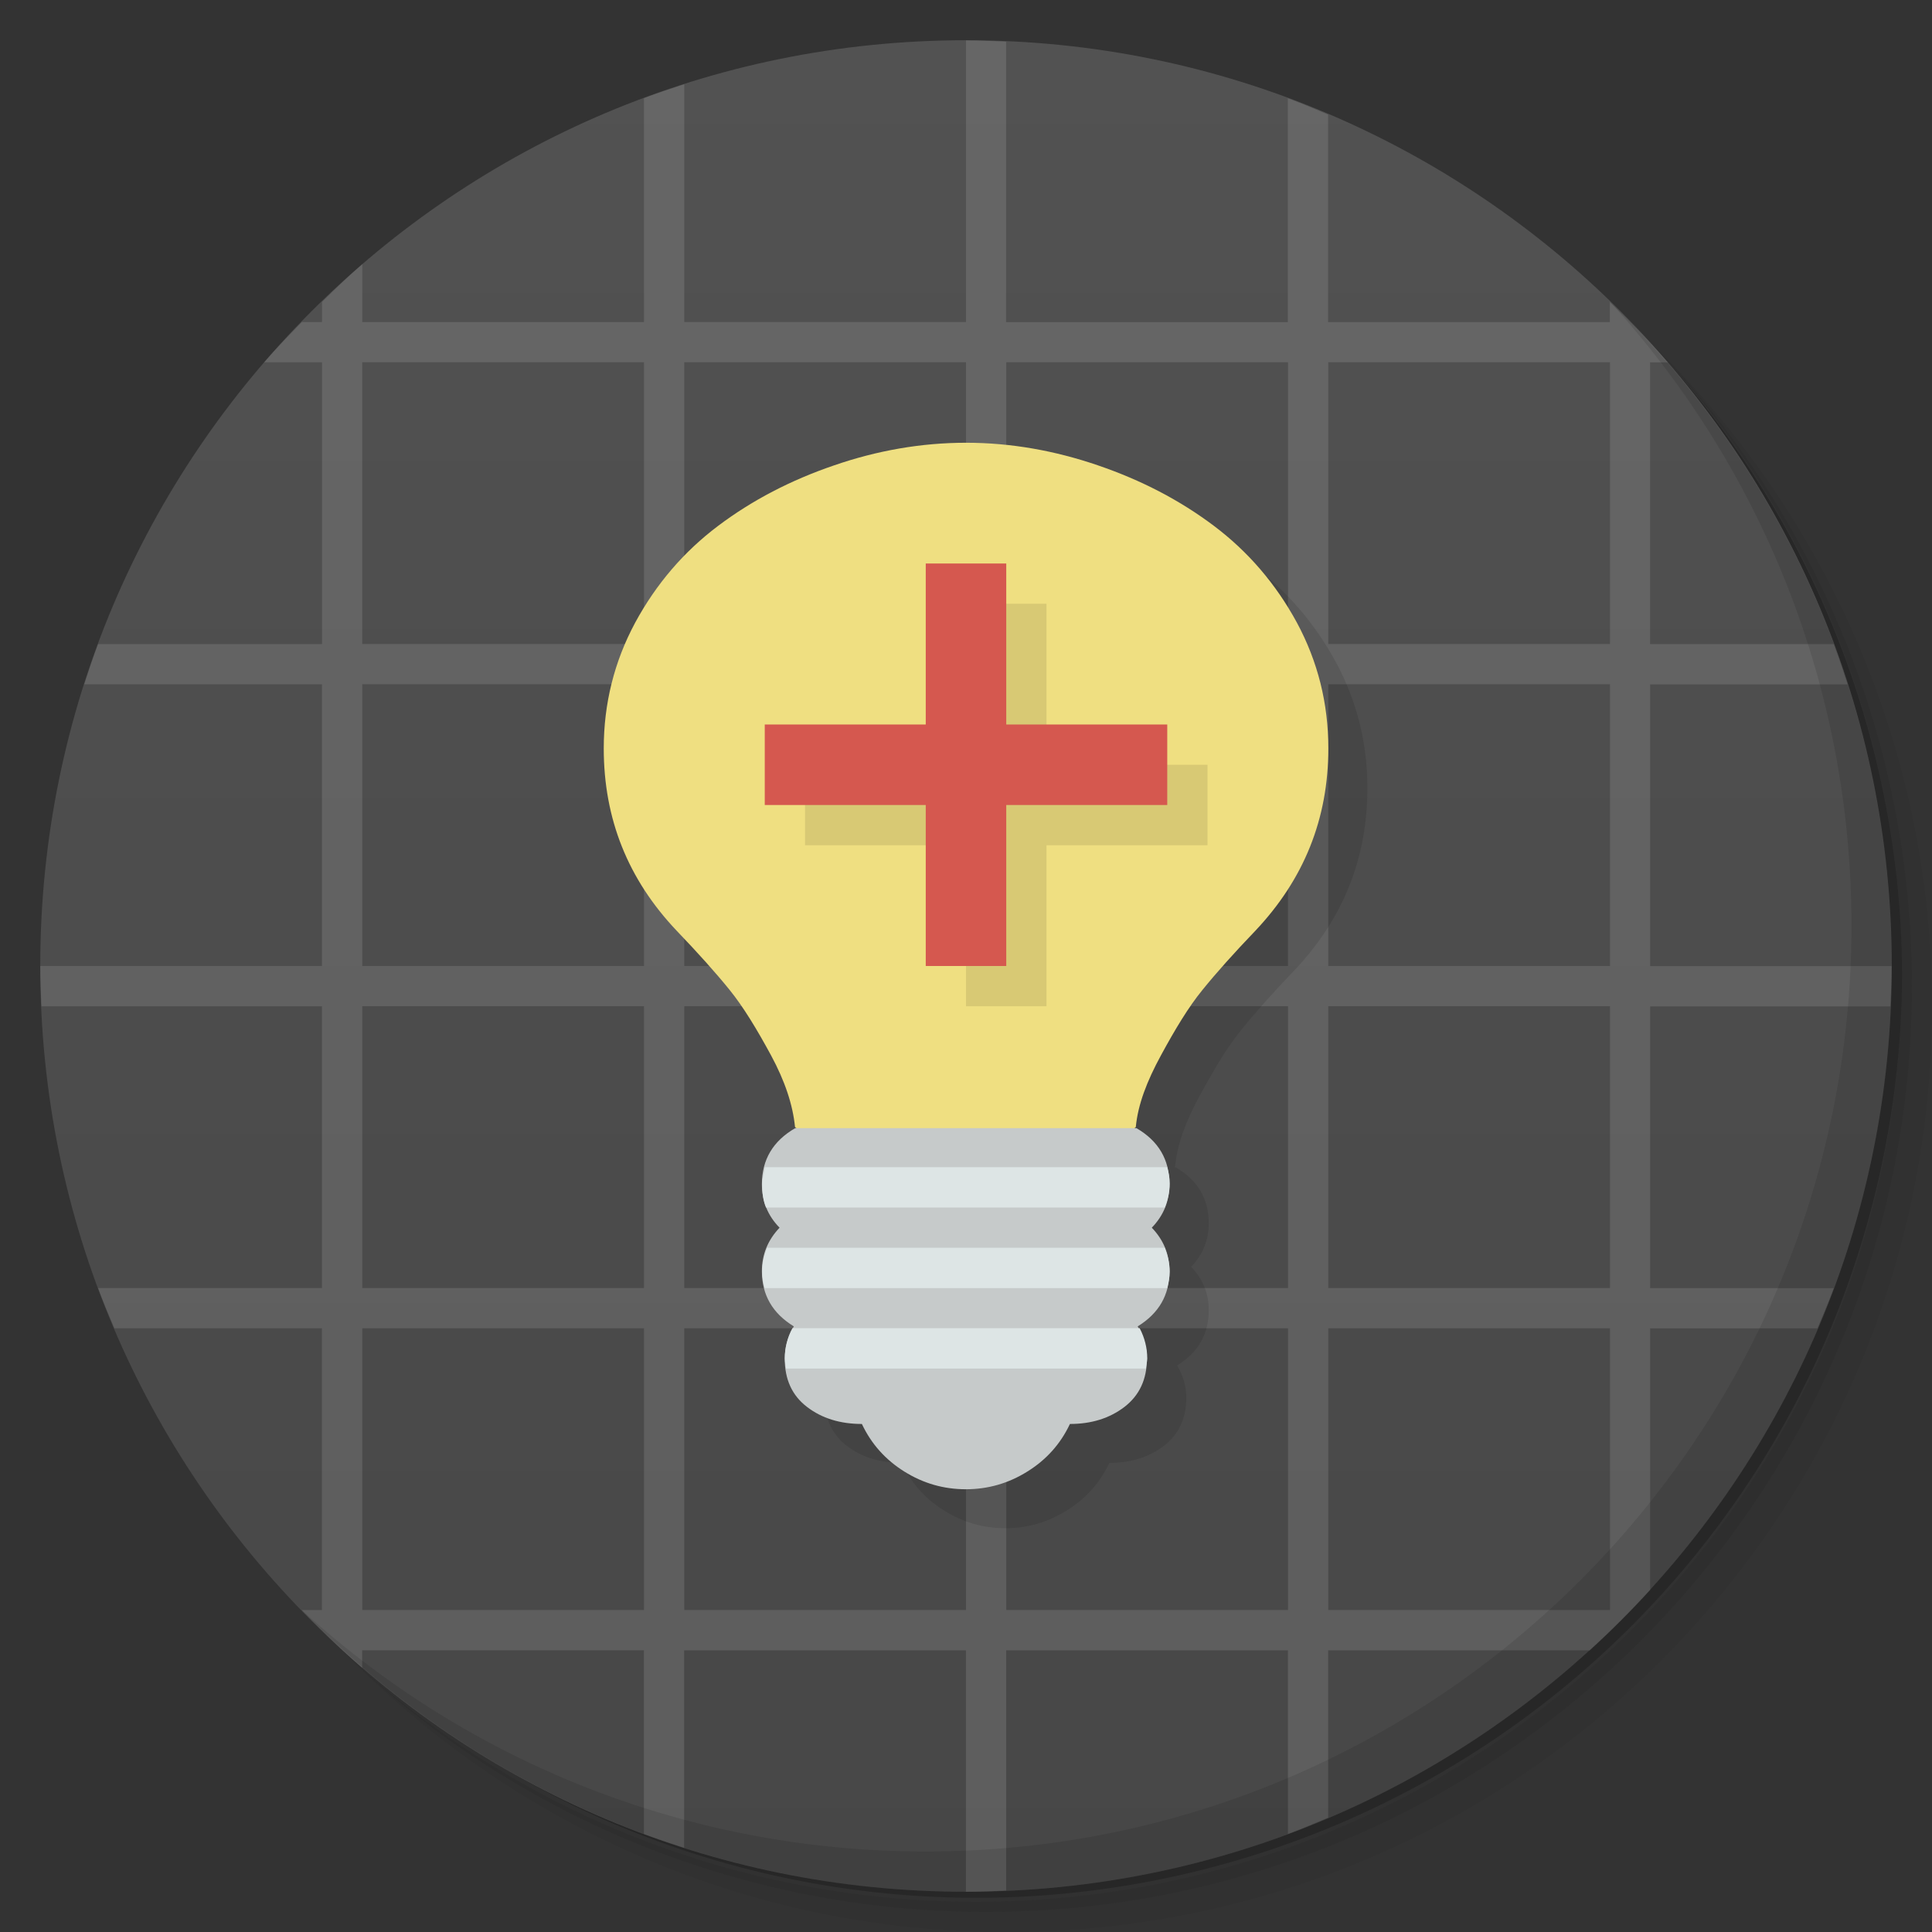 <svg version="1.1" viewBox="0 0 48 48" xmlns="http://www.w3.org/2000/svg">
 <rect x="0" y="0" width="48" height="48" fill="#333333" stroke="none"/>
 <defs>
  <linearGradient id="bg" x1="1" x2="47" gradientTransform="matrix(0 -1 1 0 -1.5e-6 48)" gradientUnits="userSpaceOnUse">
   <stop style="stop-color:#474747" offset="0"/>
   <stop style="stop-color:#525252" offset="1"/>
  </linearGradient>
 </defs>
 <path d="m36.31 5c5.859 4.062 9.688 10.831 9.688 18.5 0 12.426-10.07 22.5-22.5 22.5-7.669 0-14.438-3.828-18.5-9.688 1.037 1.822 2.306 3.499 3.781 4.969 4.085 3.712 9.514 5.969 15.469 5.969 12.703 0 23-10.298 23-23 0-5.954-2.256-11.384-5.969-15.469-1.469-1.475-3.147-2.744-4.969-3.781zm4.969 3.781c3.854 4.113 6.219 9.637 6.219 15.719 0 12.703-10.297 23-23 23-6.081 0-11.606-2.364-15.719-6.219 4.16 4.144 9.883 6.719 16.219 6.719 12.703 0 23-10.298 23-23 0-6.335-2.575-12.06-6.719-16.219z" style="opacity:.05"/>
 <path d="m41.28 8.781c3.712 4.085 5.969 9.514 5.969 15.469 0 12.703-10.297 23-23 23-5.954 0-11.384-2.256-15.469-5.969 4.113 3.854 9.637 6.219 15.719 6.219 12.703 0 23-10.298 23-23 0-6.081-2.364-11.606-6.219-15.719z" style="opacity:.1"/>
 <path d="m31.25 2.375c8.615 3.154 14.75 11.417 14.75 21.13 0 12.426-10.07 22.5-22.5 22.5-9.708 0-17.971-6.135-21.12-14.75a23 23 0 0 0 44.875-7 23 23 0 0 0-16-21.875z" style="opacity:.2"/>
 <path d="m24 1c12.703 0 23 10.297 23 23s-10.297 23-23 23-23-10.297-23-23 10.297-23 23-23z" style="fill:url(#bg)"/>
 <path d="m24 1v7h-7v-5.906c-0.337 0.108-0.67 0.221-1 0.344v5.563h-7v-1.438c-0.346 0.298-0.673 0.62-1 0.938v0.5h-0.5c-0.318 0.327-0.64 0.654-0.938 1h1.438v7h-5.563c-0.123 0.33-0.236 0.663-0.344 1h5.906v7h-7c0 0.334 0.017 0.669 0.031 1h6.969v7h-5.563c0.127 0.342 0.264 0.666 0.406 1h5.156v7h-0.5c0.481 0.496 0.976 0.986 1.5 1.438v-0.438h7v4.563c0.33 0.123 0.663 0.236 1 0.344v-4.906h7v6c0.334 0 0.669-0.017 1-0.031v-5.969h7v4.563c0.342-0.127 0.666-0.264 1-0.406v-4.156h6.5c0.522-0.476 1.024-0.978 1.5-1.5v-6.5h4.156c0.142-0.334 0.279-0.658 0.406-1h-4.563v-7h5.969c0.014-0.331 0.031-0.666 0.031-1h-6v-7h4.906c-0.108-0.337-0.221-0.67-0.344-1h-4.563v-7h0.438c-0.451-0.524-0.941-1.019-1.438-1.5v0.5h-7v-5.156c-0.334-0.142-0.658-0.279-1-0.406v5.563h-7v-6.969c-0.331-0.014-0.666-0.031-1-0.031zm-15 8h7v7h-7v-7zm8 0h7v7h-7v-7zm8 0h7v7h-7v-7zm8 0h7v7h-7v-7zm-24 8h7v7h-7v-7zm8 0h7v7h-7v-7zm8 0h7v7h-7v-7zm8 0h7v7h-7v-7zm-24 8h7v7h-7v-7zm8 0h7v7h-7v-7zm8 0h7v7h-7v-7zm8 0h7v7h-7v-7zm-24 8h7v7h-7v-7zm8 0h7v7h-7v-7zm8 0h7v7h-7v-7zm8 0h7v7h-7v-7z" style="fill:#fff;opacity:.12"/>
 <path d="m40.03 7.531c3.712 4.084 5.969 9.514 5.969 15.469 0 12.703-10.297 23-23 23-5.954 0-11.384-2.256-15.469-5.969 4.178 4.291 10.01 6.969 16.469 6.969 12.703 0 23-10.298 23-23 0-6.462-2.677-12.291-6.969-16.469z" style="opacity:.1"/>
 <g transform="matrix(3.543 0 0 3.543 1 1)" style="opacity:.1">
  <path transform="matrix(.282 0 0 .282 -.282 -.282)" d="m20.503 34.75c0 0.519 0.184 0.918 0.555 1.203 0.367 0.281 0.821 0.422 1.363 0.422 0.231 0.496 0.58 0.891 1.053 1.184 0.464 0.293 0.973 0.441 1.527 0.441 0.55 0 1.053-0.148 1.525-0.441 0.473-0.293 0.825-0.688 1.059-1.184 0.539 0 0.987-0.141 1.354-0.422 0.371-0.285 0.559-0.683 0.559-1.203 0-0.27-0.077-0.535-0.229-0.797 0.527-0.324 0.787-0.781 0.787-1.371 0-0.418-0.145-0.777-0.438-1.082 0.293-0.305 0.438-0.664 0.438-1.082 0-0.61-0.276-1.075-0.822-1.391h-0.051c0.012-1e-3 0.026-0.017 0.037-0.027 0.051-0.554 0.276-1.141 0.625-1.781 0.352-0.648 0.683-1.199 1.031-1.625 0.348-0.43 0.786-0.918 1.313-1.469 1.207-1.277 1.813-2.781 1.813-4.531 0-1.121-0.262-2.16-0.781-3.125-0.524-0.965-1.211-1.765-2.063-2.406z"/>
 </g>
 <path d="m24 11c-1.112 0-2.212 0.194-3.281 0.563-1.073 0.367-2.028 0.863-2.875 1.5-0.851 0.64-1.54 1.441-2.063 2.406-0.519 0.965-0.781 2.01-0.781 3.125 0 1.75 0.601 3.254 1.813 4.531 0.528 0.551 0.966 1.039 1.314 1.469 0.344 0.425 0.677 0.977 1.029 1.625 0.346 0.641 0.541 1.227 0.596 1.781l2.25 2h3.998l2.219-2c0.051-0.554 0.276-1.141 0.625-1.781 0.352-0.648 0.683-1.199 1.031-1.625 0.348-0.43 0.785-0.918 1.313-1.469 1.207-1.277 1.814-2.781 1.814-4.531 0-1.121-0.262-2.16-0.781-3.125-0.524-0.965-1.212-1.765-2.064-2.406-0.847-0.637-1.802-1.133-2.875-1.5-1.069-0.367-2.167-0.563-3.279-0.563" style="fill:#efdf81"/>
 <path d="m28.233 28.028c0.546 0.315 0.822 0.78 0.822 1.393 0 0.418-0.145 0.776-0.439 1.081 0.294 0.305 0.439 0.663 0.439 1.081 0 0.592-0.262 1.045-0.79 1.371 0.152 0.262 0.23 0.528 0.23 0.797 0 0.521-0.188 0.918-0.56 1.205-0.368 0.28-0.815 0.422-1.353 0.422-0.234 0.496-0.585 0.889-1.059 1.183-0.471 0.294-0.978 0.439-1.527 0.439-0.556 0-1.063-0.149-1.527-0.439-0.471-0.294-0.822-0.687-1.056-1.183-0.542 0-0.996-0.142-1.361-0.422-0.372-0.283-0.556-0.684-0.556-1.205 0-0.269 0.071-0.535 0.227-0.797-0.528-0.322-0.794-0.78-0.794-1.371 0-0.418 0.149-0.776 0.439-1.081-0.298-0.305-0.439-0.663-0.439-1.081 0-0.609 0.276-1.074 0.829-1.393" style="fill:#c6caca"/>
 <path d="m19.687 32.999c-0.131 0.241-0.188 0.503-0.188 0.751 0 0.089 0.021 0.17 0.032 0.252h8.94c0-0.082 0.032-0.163 0.032-0.252 0-0.248-0.06-0.507-0.188-0.751h-8.624z" style="fill:#dde5e5"/>
 <path d="m19.059 31c-0.074 0.181-0.124 0.386-0.124 0.595 0 0.149 0.028 0.276 0.064 0.407h9.999c0.032-0.131 0.064-0.259 0.064-0.407 0-0.209-0.053-0.415-0.124-0.595h-9.875z" style="fill:#dde5e5"/>
 <path d="m18.999 28.998c-0.004 0.135-0.064 0.255-0.064 0.407 0 0.209 0.021 0.415 0.096 0.595h9.907c0.074-0.181 0.124-0.386 0.124-0.595 0-0.152-0.028-0.273-0.064-0.407z" style="fill:#dde5e5"/>
 <path d="m24 15v4h-4v2h4v4h2v-4h4v-2h-4v-4z" style="fill-opacity:.098"/>
 <path d="m23 14v4h-4v2h4v4h2v-4h4v-2h-4v-4z" style="fill:#d5584f"/>
</svg>
